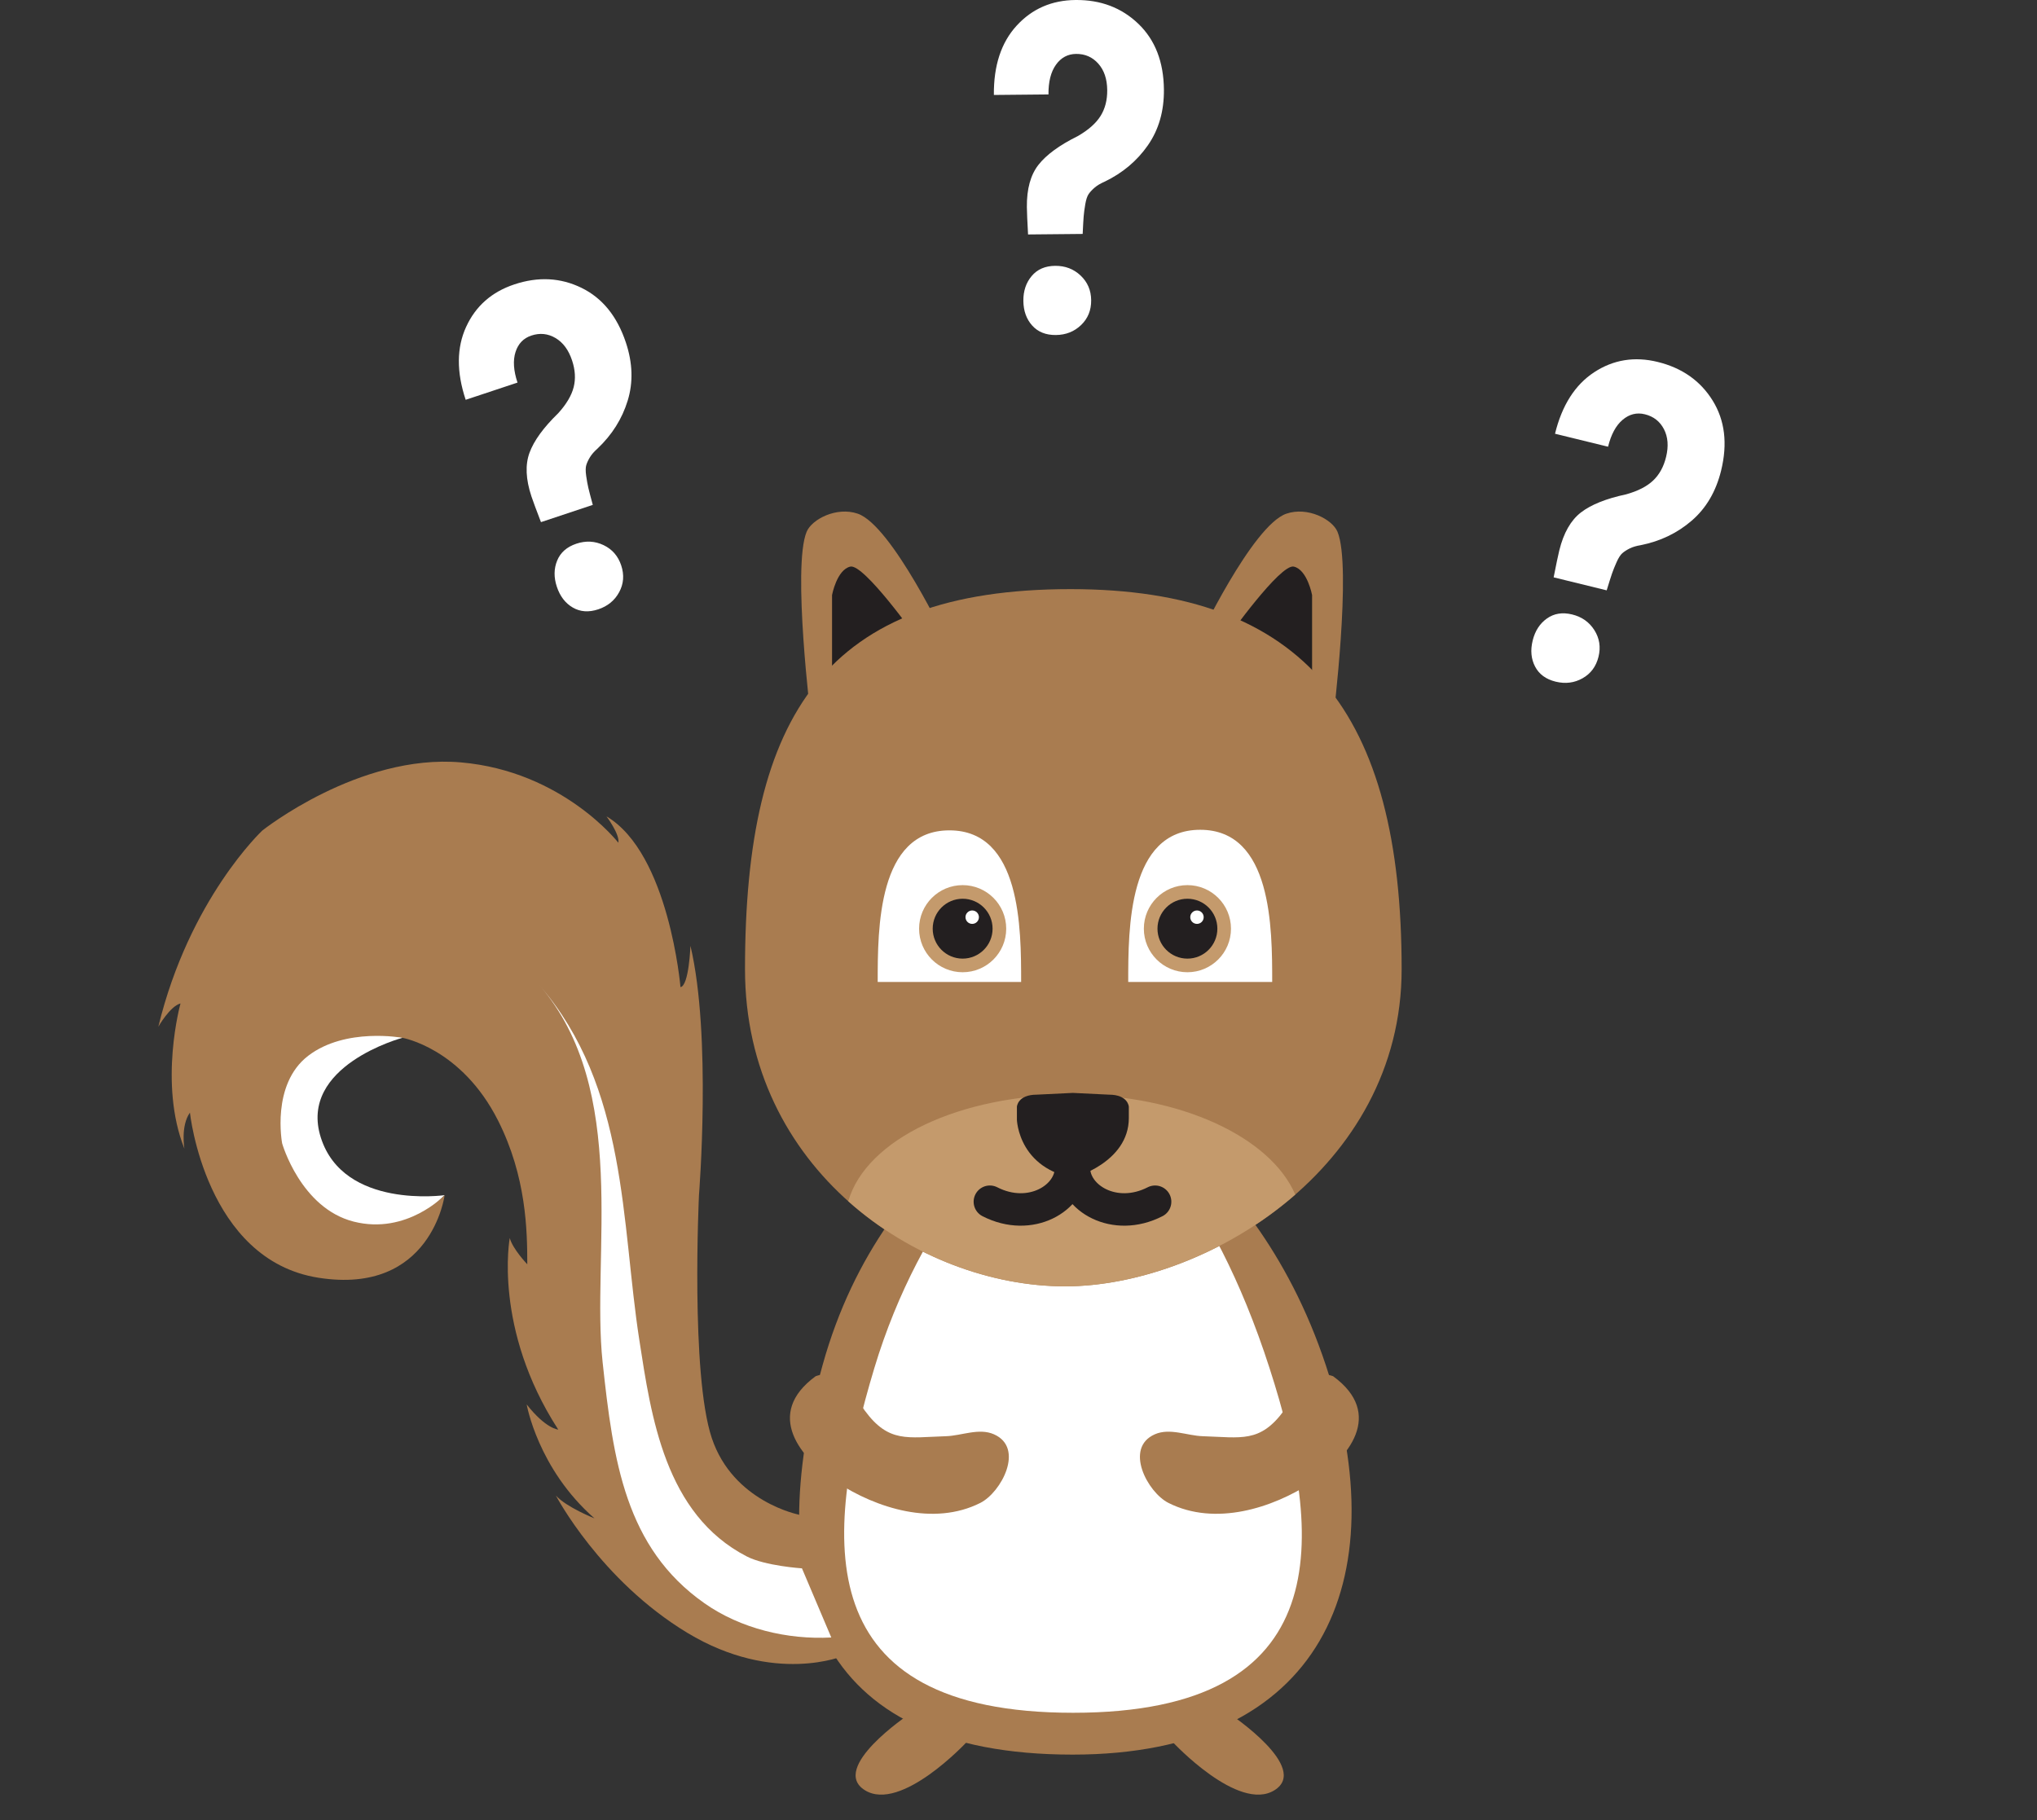 <?xml version="1.0" encoding="utf-8"?>
<!-- Generator: Adobe Illustrator 17.0.0, SVG Export Plug-In . SVG Version: 6.00 Build 0)  -->
<!DOCTYPE svg PUBLIC "-//W3C//DTD SVG 1.1//EN" "http://www.w3.org/Graphics/SVG/1.1/DTD/svg11.dtd">
<svg version="1.1" id="Layer_1" xmlns="http://www.w3.org/2000/svg" xmlns:xlink="http://www.w3.org/1999/xlink" x="0px" y="0px"
	 width="250.964px" height="224.294px" viewBox="0 0 250.964 224.294" enable-background="new 0 0 250.964 224.294"
	 xml:space="preserve">
<rect x="0" y="0" width="250.964" height="224.294" fill="#333333" stroke="none"/>
<g>
	<g>
		<defs>
			<rect id="SVGID_1_" x="6.408" y="53.572" width="179.287" height="179.287"/>
		</defs>
		<clipPath id="SVGID_2_">
			<use xlink:href="#SVGID_1_"  overflow="visible"/>
		</clipPath>
		<g clip-path="url(#SVGID_2_)">
			<defs>
				<rect id="SVGID_3_" x="6.408" y="53.572" width="179.287" height="179.287"/>
			</defs>
			<clipPath id="SVGID_4_">
				<use xlink:href="#SVGID_3_"  overflow="visible"/>
			</clipPath>
			<path clip-path="url(#SVGID_4_)" fill="#A97C50" d="M163.358,168.268c8.811,26.619-0.543,47.936-31.199,47.936
				c-32.257,0-38.307-20.912-30.83-47.936c7.774-28.095,30.907-36.043,30.907-36.043S154.058,140.173,163.358,168.268"/>
			<path clip-path="url(#SVGID_4_)" fill="#FFFFFF" d="M156.404,168.559c6.758,20.934,8.442,42.49-24.194,42.49
				s-30.824-21.426-24.484-42.49c5.607-18.629,17.558-32.218,24.462-32.568C138.765,135.658,149.34,146.675,156.404,168.559"/>
			<path clip-path="url(#SVGID_4_)" fill="#A97C50" d="M99.922,88.697c0,0-2.331-18.89-0.542-23.172
				c0.646-1.547,3.692-3.125,6.299-2.229c4.209,1.446,10.982,15.774,10.982,15.774L99.922,88.697z"/>
			<path clip-path="url(#SVGID_4_)" fill="#231F20" d="M102.511,84.848V73.322c0,0,0.58-3.113,2.248-3.504
				c1.667-0.39,8.147,8.74,8.147,8.74L102.511,84.848z"/>
			<path clip-path="url(#SVGID_4_)" fill="#A97C50" d="M164.241,88.697c0,0,2.331-18.89,0.542-23.172
				c-0.646-1.547-3.692-3.125-6.299-2.229c-4.209,1.446-10.982,15.774-10.982,15.774L164.241,88.697z"/>
			<path clip-path="url(#SVGID_4_)" fill="#231F20" d="M161.652,84.848V73.322c0,0-0.58-3.113-2.247-3.504
				c-1.667-0.39-8.148,8.74-8.148,8.74L161.652,84.848z"/>
			<path clip-path="url(#SVGID_4_)" fill="#A97C50" d="M172.686,119.424c0,24.651-24.32,39.08-41.45,39.08
				c-18.113,0-39.45-14.429-39.45-39.08c0-31.46,9.971-46.832,40.108-46.832C160.939,72.592,172.686,87.965,172.686,119.424"/>
			<path clip-path="url(#SVGID_4_)" fill="#C49A6C" d="M104.506,148.017c7.627,6.81,17.588,10.487,26.73,10.487
				c8.986,0,19.948-3.972,28.342-11.305c-3.019-7.069-14.132-12.314-27.381-12.314C118.218,134.885,106.732,140.357,104.506,148.017
				C104.541,147.894,104.465,148.138,104.506,148.017"/>
			<path clip-path="url(#SVGID_4_)" fill="#231F20" d="M136.624,134.884l-4.443-0.216l-4.443,0.216
				c-2.378,0-2.452,1.491-2.452,1.491v1.617c0-0.866-0.328,5.725,6.894,7.143c0,0,6.895-1.828,6.895-7.377v-1.383
				C139.076,136.375,139.002,134.884,136.624,134.884"/>
			
				<path clip-path="url(#SVGID_4_)" fill="none" stroke="#231F20" stroke-width="4" stroke-linecap="round" stroke-miterlimit="10" d="
				M132.308,143.9c0,3.725,5.002,6.739,10.004,4.177"/>
			<path clip-path="url(#SVGID_4_)" fill="#A97C50" d="M100.496,169.575c-6.371,4.649-1.918,10.108,2.612,13.08
				c4.845,3.179,11.913,5.438,17.667,2.536c2.584-1.303,5.491-6.769,1.686-8.454c-1.85-0.82-3.991,0.175-5.916,0.234
				c-4.736,0.146-7.049,0.86-10.003-3.159C105.031,171.756,103.898,168.404,100.496,169.575"/>
			<path clip-path="url(#SVGID_4_)" fill="#A97C50" d="M144.511,214.689c0,0,8.065,8.661,12.502,5.907
				c4.437-2.754-5.398-9.326-5.398-9.326L144.511,214.689z"/>
			<path clip-path="url(#SVGID_4_)" fill="#A97C50" d="M119.066,214.689c0,0-8.065,8.661-12.502,5.907
				c-4.437-2.754,5.398-9.326,5.398-9.326L119.066,214.689z"/>
			<path clip-path="url(#SVGID_4_)" fill="#FFFFFF" d="M54.78,147.269c0,0-12.437,1.76-15.253-7.096
				c-2.816-8.856,10.05-12.292,10.05-12.292l-5.572-8.699l-15.377,14.115l4.329,15.445l8.062,4.927l8.062-0.896L54.78,147.269z"/>
			<path clip-path="url(#SVGID_4_)" fill="#A97C50" d="M98.455,186.644c0,0-8.133-1.566-10.763-9.454
				c-2.629-7.887-1.577-29.922-1.577-29.922s1.577-19.682-1.051-30.724c0,0-0.176,4.924-1.227,5.091c0,0-1.402-16.484-9.114-21.041
				c0,0,1.665,2.225,1.46,3.249c0,0-6.828-8.808-19.393-9.901c-12.564-1.093-24.473,8.398-24.473,8.398s-8.986,8.4-12.811,24.174
				c0,0,1.434-2.527,2.732-2.868c0,0-2.732,9.833,0.478,17.89c0,0-0.478-2.8,0.683-4.439c0,0,1.912,18.164,15.842,20.349
				s15.539-10.177,15.539-10.177s-4.644,4.917-11.193,3.262c-6.549-1.655-8.826-9.64-8.826-9.64s-1.394-7.273,3.213-10.799
				c4.606-3.527,11.604-2.211,11.604-2.211s7.267,1.244,11.786,10.197c3.497,6.928,3.598,13.605,3.598,17.707
				c0,0-1.799-1.871-2.159-3.238c0,0-2.087,11.155,5.973,23.606c0,0-1.511-0.072-3.886-3.095c0,0,1.367,7.916,8.348,14.034
				c0,0-3.454-1.37-4.75-2.808c0,0,5.469,10.437,16.193,16.914c10.724,6.477,19.323,2.807,19.323,2.807L98.455,186.644z"/>
			<path clip-path="url(#SVGID_4_)" fill="#FFFFFF" d="M66.443,121.372c11.196,12.976,6.388,33.303,7.799,46.461
				c1.31,12.215,2.803,22.871,12.541,29.716c4.454,3.131,10.222,4.513,15.633,4.222c-1.205-2.84-2.409-5.679-3.613-8.519
				c0,0-4.531-0.297-6.799-1.467c-10.096-5.206-11.781-17.273-13.235-26.648C76.519,150.638,77.351,134.013,66.443,121.372"/>
			<path clip-path="url(#SVGID_4_)" fill="#FFFFFF" d="M108.135,121.001c0-6.592,0-18.684,8.836-18.684
				c8.836,0,8.836,12.092,8.836,18.684H108.135z"/>
			<path clip-path="url(#SVGID_4_)" fill="#C49A6C" d="M123.968,114.433c0,2.964-2.403,5.367-5.367,5.367
				c-2.964,0-5.367-2.403-5.367-5.367c0-2.964,2.403-5.367,5.367-5.367C121.565,109.065,123.968,111.469,123.968,114.433"/>
			<path clip-path="url(#SVGID_4_)" fill="#231F20" d="M122.289,114.433c0,2.037-1.652,3.689-3.689,3.689
				c-2.037,0-3.688-1.652-3.688-3.689c0-2.037,1.651-3.689,3.688-3.689C120.637,110.744,122.289,112.396,122.289,114.433"/>
			<path clip-path="url(#SVGID_4_)" fill="#FFFFFF" d="M120.605,113.015c0,0.457-0.37,0.827-0.827,0.827
				c-0.457,0-0.827-0.37-0.827-0.827c0-0.457,0.37-0.827,0.827-0.827C120.234,112.188,120.605,112.558,120.605,113.015"/>
			<path clip-path="url(#SVGID_4_)" fill="#FFFFFF" d="M139,121.001c0-6.617,0-18.754,8.869-18.754
				c8.869,0,8.869,12.137,8.869,18.754H139z"/>
			<path clip-path="url(#SVGID_4_)" fill="#C49A6C" d="M151.66,114.433c0,2.964-2.403,5.367-5.367,5.367
				c-2.964,0-5.367-2.403-5.367-5.367c0-2.964,2.403-5.367,5.367-5.367C149.257,109.065,151.66,111.469,151.66,114.433"/>
			<path clip-path="url(#SVGID_4_)" fill="#231F20" d="M149.982,114.433c0,2.037-1.652,3.689-3.689,3.689
				c-2.037,0-3.688-1.652-3.688-3.689c0-2.037,1.651-3.689,3.688-3.689C148.33,110.744,149.982,112.396,149.982,114.433"/>
			<path clip-path="url(#SVGID_4_)" fill="#FFFFFF" d="M148.297,113.015c0,0.457-0.37,0.827-0.827,0.827
				c-0.457,0-0.827-0.37-0.827-0.827c0-0.457,0.37-0.827,0.827-0.827C147.927,112.188,148.297,112.558,148.297,113.015"/>
			<path clip-path="url(#SVGID_4_)" fill="#A97C50" d="M164.238,169.575c6.371,4.649,1.918,10.108-2.612,13.08
				c-4.845,3.179-11.913,5.438-17.667,2.536c-2.584-1.303-5.491-6.769-1.686-8.454c1.85-0.82,3.991,0.175,5.916,0.234
				c4.736,0.146,7.049,0.86,10.003-3.159C159.703,171.756,160.835,168.404,164.238,169.575"/>
			
				<path clip-path="url(#SVGID_4_)" fill="none" stroke="#231F20" stroke-width="4" stroke-linecap="round" stroke-miterlimit="10" d="
				M131.958,143.9c0,3.725-5.002,6.739-10.004,4.177"/>
		</g>
	</g>
</g>
<g>
	<path fill="#FFFFFF" d="M188.83,78.926c0.289-1.182,0.873-2.086,1.751-2.712s1.915-0.793,3.112-0.5
		c1.197,0.294,2.109,0.938,2.74,1.935c0.629,0.996,0.799,2.085,0.51,3.267c-0.295,1.199-0.949,2.086-1.963,2.659
		s-2.119,0.713-3.316,0.42c-1.197-0.294-2.043-0.912-2.535-1.854C188.635,81.196,188.535,80.126,188.83,78.926z M191.582,53.445
		c0.859-3.508,2.469-6.034,4.829-7.58c2.358-1.544,4.966-1.967,7.819-1.268c3.001,0.736,5.258,2.321,6.77,4.755
		c1.51,2.435,1.859,5.311,1.047,8.629c-0.633,2.578-1.84,4.636-3.619,6.171c-1.78,1.537-3.879,2.545-6.298,3.026
		c-0.53,0.085-0.978,0.22-1.347,0.402c-0.367,0.184-0.67,0.378-0.906,0.583c-0.236,0.206-0.475,0.578-0.713,1.114
		c-0.238,0.537-0.427,1.004-0.562,1.399c-0.137,0.397-0.355,1.086-0.654,2.066l-6.535-1.602c0.314-1.603,0.547-2.707,0.695-3.315
		c0.529-2.155,1.416-3.715,2.664-4.678c1.247-0.964,3.105-1.709,5.578-2.236c1.449-0.405,2.557-0.974,3.322-1.704
		c0.767-0.729,1.297-1.693,1.59-2.891c0.326-1.326,0.238-2.471-0.26-3.433s-1.283-1.573-2.354-1.836
		c-0.996-0.244-1.908-0.018-2.734,0.679c-0.827,0.697-1.426,1.804-1.797,3.318L191.582,53.445z"/>
</g>
<g>
	<path fill="#FFFFFF" d="M122.448,11.701c-0.034-3.611,0.899-6.457,2.804-8.538c1.903-2.08,4.324-3.135,7.263-3.163
		c3.09-0.029,5.668,0.949,7.734,2.933s3.115,4.685,3.148,8.102c0.025,2.655-0.636,4.946-1.98,6.875s-3.129,3.425-5.354,4.489
		c-0.492,0.214-0.894,0.455-1.205,0.723c-0.311,0.268-0.556,0.532-0.733,0.789c-0.179,0.258-0.316,0.677-0.416,1.256
		c-0.099,0.58-0.165,1.079-0.199,1.496s-0.075,1.139-0.122,2.163l-6.729,0.064c-0.092-1.63-0.14-2.758-0.146-3.384
		c-0.021-2.219,0.453-3.949,1.424-5.191c0.97-1.242,2.586-2.424,4.851-3.546c1.305-0.752,2.238-1.576,2.799-2.473
		c0.562-0.896,0.837-1.961,0.825-3.194c-0.013-1.365-0.38-2.452-1.101-3.261c-0.72-0.809-1.632-1.208-2.734-1.197
		c-1.026,0.01-1.854,0.455-2.481,1.334c-0.629,0.88-0.936,2.1-0.921,3.659L122.448,11.701z M126.081,37.07
		c-0.011-1.216,0.331-2.237,1.027-3.061c0.695-0.824,1.659-1.242,2.892-1.253s2.276,0.387,3.133,1.196
		c0.856,0.81,1.291,1.822,1.302,3.039c0.013,1.235-0.403,2.256-1.243,3.062c-0.842,0.807-1.878,1.216-3.11,1.228
		s-2.204-0.378-2.915-1.17C126.454,39.319,126.094,38.306,126.081,37.07z"/>
</g>
<g>
	<path fill="#FFFFFF" d="M57.373,49.264c-1.139-3.427-1.121-6.422,0.055-8.986c1.174-2.564,3.156-4.31,5.944-5.236
		c2.933-0.975,5.686-0.833,8.261,0.422c2.575,1.256,4.401,3.506,5.479,6.748c0.838,2.52,0.912,4.903,0.222,7.151
		c-0.688,2.249-1.93,4.219-3.721,5.913c-0.403,0.354-0.711,0.707-0.926,1.058c-0.214,0.351-0.366,0.677-0.456,0.976
		c-0.091,0.3-0.095,0.741-0.012,1.323c0.084,0.583,0.173,1.078,0.268,1.485c0.096,0.408,0.278,1.107,0.547,2.097l-6.385,2.122
		c-0.586-1.523-0.978-2.583-1.176-3.176c-0.699-2.106-0.778-3.898-0.234-5.378c0.543-1.479,1.72-3.1,3.531-4.861
		c1.012-1.115,1.646-2.186,1.907-3.211c0.26-1.025,0.195-2.124-0.194-3.293c-0.43-1.296-1.111-2.218-2.046-2.768
		c-0.933-0.549-1.923-0.649-2.97-0.302c-0.974,0.324-1.625,1-1.953,2.03c-0.33,1.03-0.248,2.285,0.244,3.765L57.373,49.264z
		 M68.605,72.301c-0.384-1.154-0.371-2.23,0.04-3.229c0.409-0.997,1.199-1.69,2.368-2.079s2.286-0.329,3.349,0.178
		c1.062,0.508,1.787,1.34,2.171,2.494c0.39,1.172,0.307,2.271-0.246,3.296c-0.554,1.025-1.415,1.733-2.585,2.122
		c-1.169,0.389-2.214,0.314-3.133-0.221C69.649,74.327,68.994,73.473,68.605,72.301z"/>
</g>
</svg>
